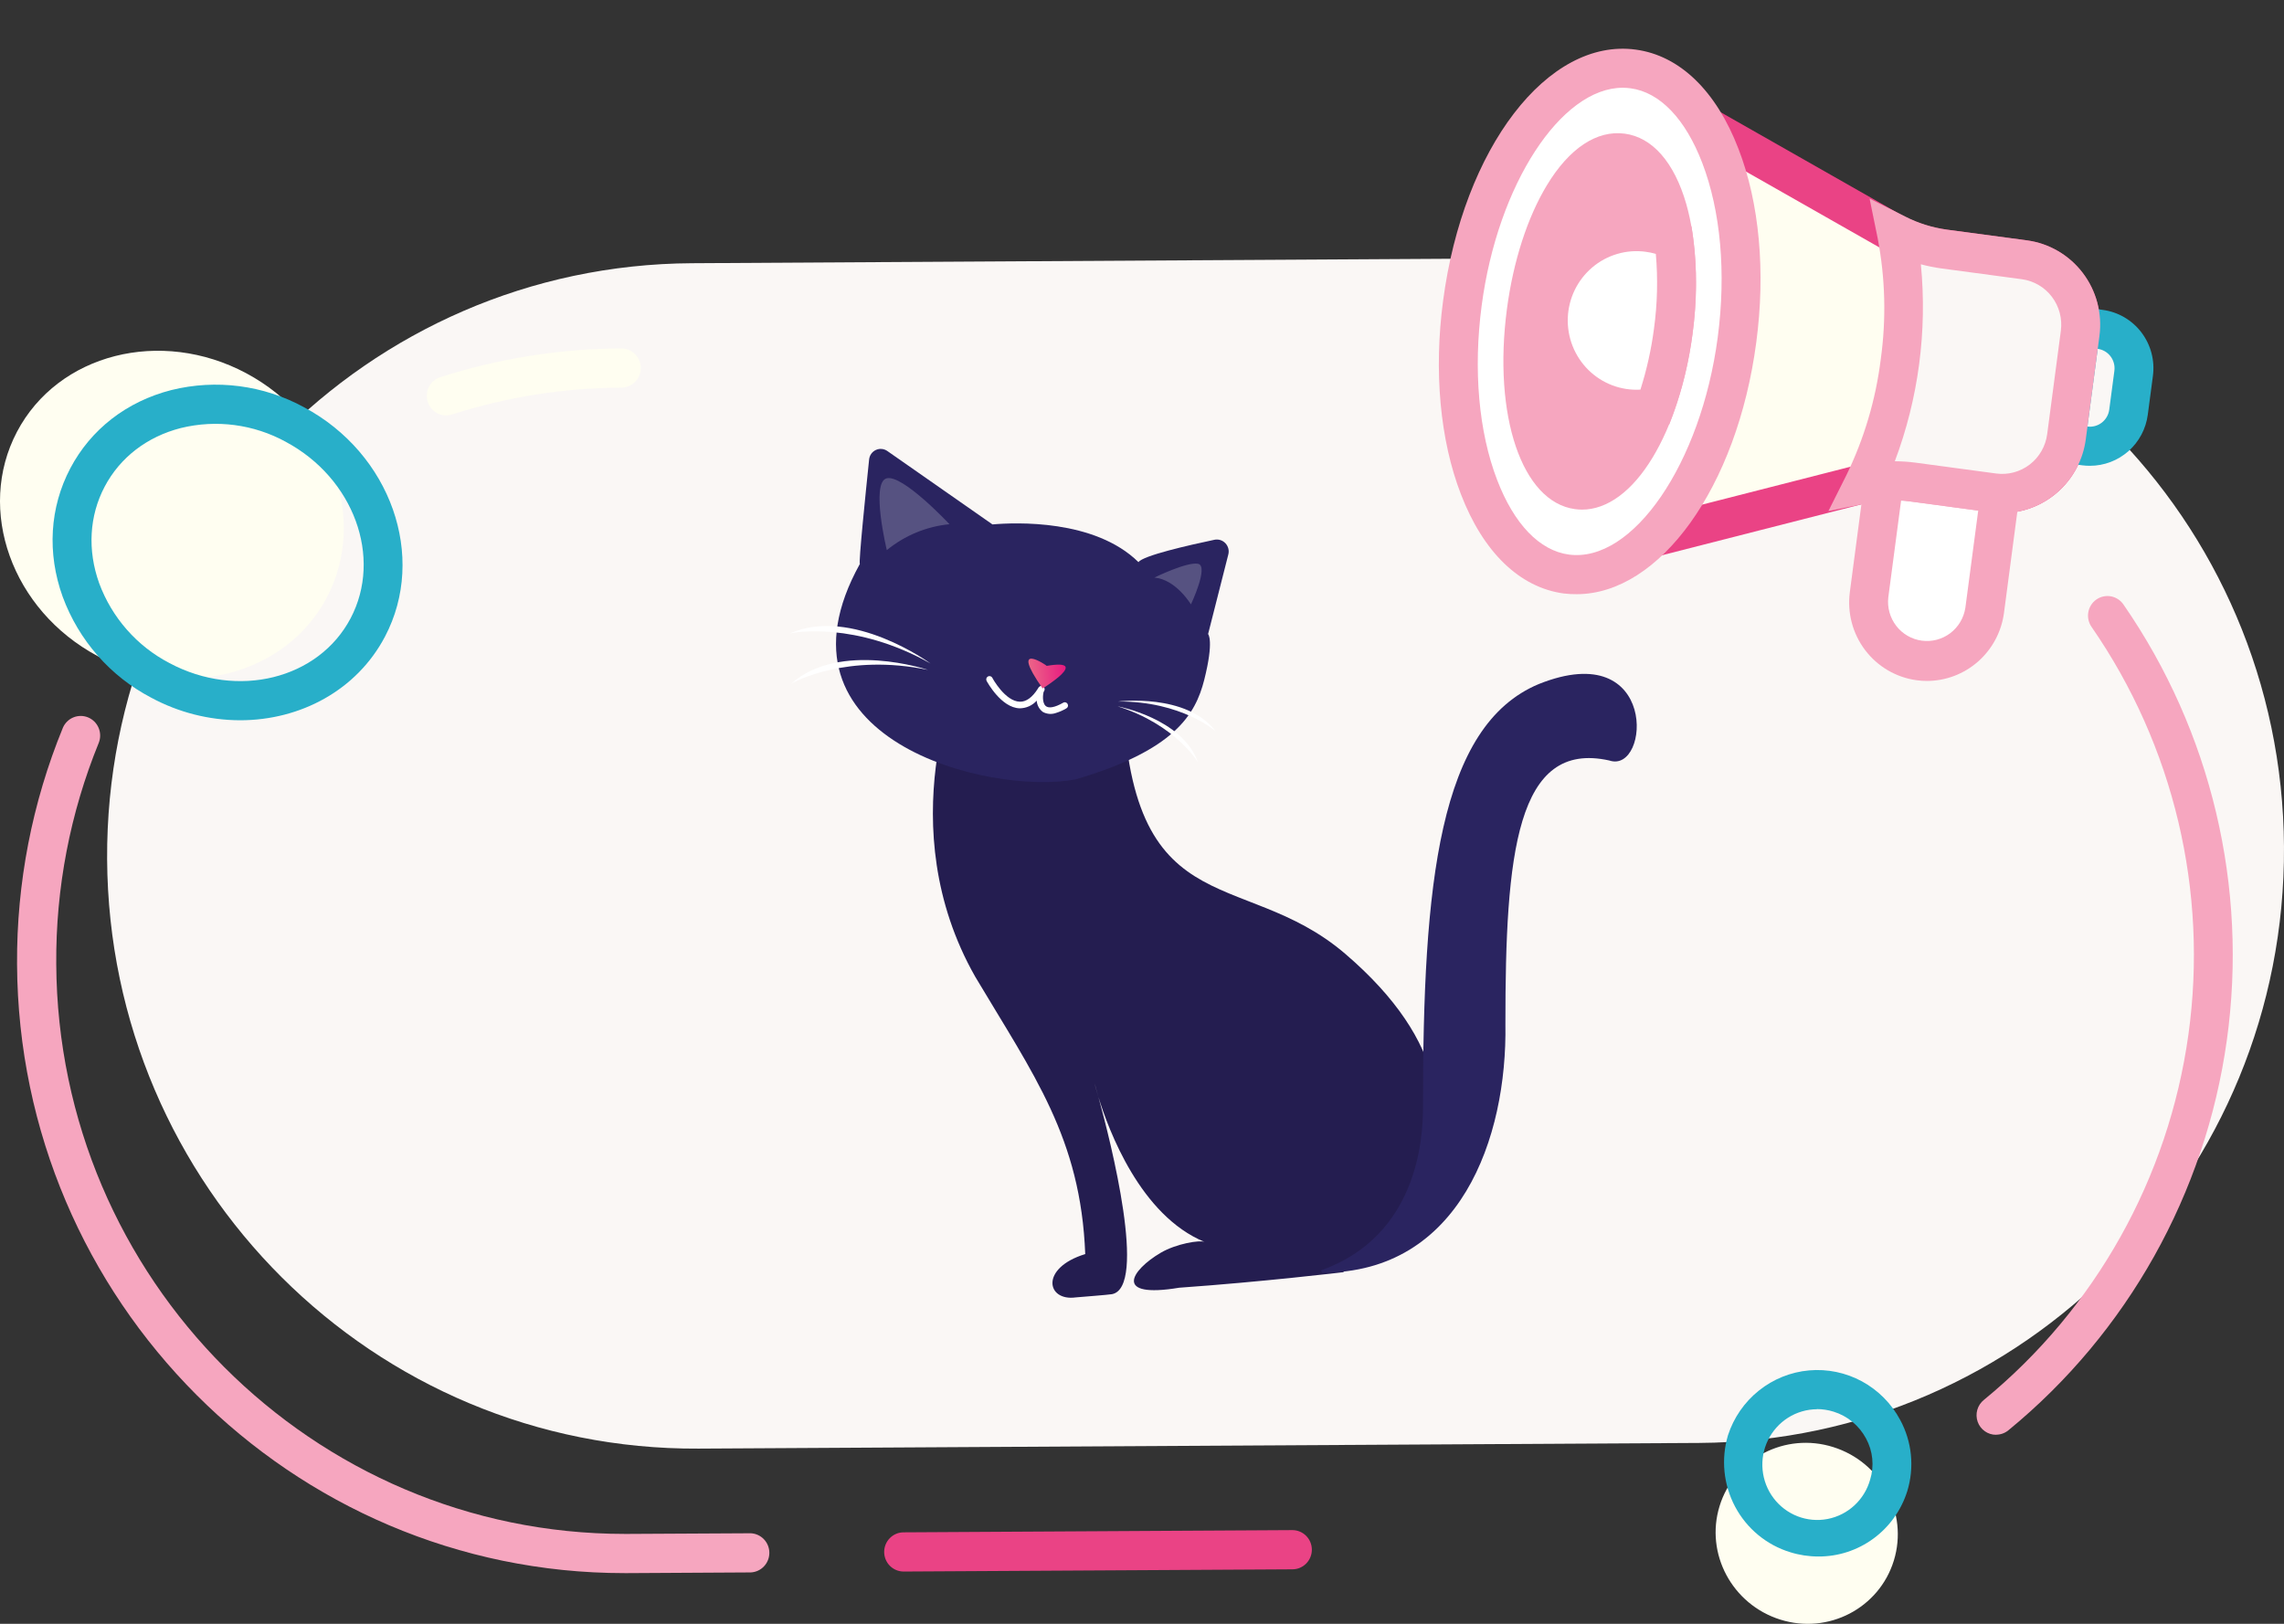 <svg width="225" height="160" viewBox="0 0 225 160" fill="none" xmlns="http://www.w3.org/2000/svg">
<rect x="0" y="0" width="225" height="160" fill="#333333" stroke="none"/>
<g clip-path="url(#clip0_18_1128)">
<path d="M68.177 25.936L166.733 25.358C198.736 25.177 224.816 51.178 224.999 83.433C225.179 115.696 199.39 141.992 167.393 142.179L68.818 142.738C36.824 142.92 10.741 116.918 10.552 84.661C10.379 52.4 36.17 26.102 68.177 25.936Z" fill="#FAF7F5"/>
<path d="M169.397 148.404C167.956 153.091 170.637 158.091 175.373 159.585C180.108 161.078 185.126 158.46 186.567 153.763C188.008 149.066 185.328 144.076 180.592 142.586C175.856 141.095 170.839 143.711 169.397 148.404Z" fill="#FFFEF1"/>
<path d="M179.13 153.369C181.08 153.379 182.983 152.758 184.558 151.6C186.134 150.441 187.301 148.804 187.888 146.929C188.243 145.771 188.364 144.553 188.244 143.347C188.124 142.141 187.765 140.971 187.188 139.908C186.329 138.299 185.02 136.98 183.425 136.113C181.829 135.247 180.017 134.871 178.212 135.032C176.407 135.193 174.688 135.885 173.269 137.021C171.849 138.157 170.791 139.687 170.226 141.423C169.527 143.771 169.781 146.303 170.93 148.463C172.08 150.624 174.032 152.236 176.359 152.947C177.256 153.228 178.191 153.37 179.13 153.369ZM178.99 138.845C179.543 138.846 180.093 138.93 180.621 139.095C181.993 139.516 183.145 140.466 183.825 141.739C184.16 142.354 184.368 143.03 184.438 143.728C184.507 144.426 184.436 145.131 184.228 145.801C183.954 146.776 183.416 147.655 182.674 148.339C181.932 149.023 181.016 149.486 180.028 149.674C179.04 149.863 178.02 149.77 177.081 149.407C176.143 149.043 175.323 148.423 174.715 147.616C174.106 146.81 173.733 145.848 173.636 144.839C173.539 143.83 173.723 142.814 174.167 141.904C174.611 140.995 175.297 140.228 176.149 139.69C177.001 139.152 177.985 138.864 178.99 138.858V138.845Z" fill="#28AFC9"/>
<path d="M24.263 36.779C15.833 32.273 5.72 34.854 1.672 42.547C-2.375 50.241 1.176 60.134 9.606 64.64C18.036 69.146 28.149 66.558 32.197 58.871C36.244 51.184 32.693 41.288 24.263 36.779Z" fill="#FFFEF1"/>
<path d="M23.65 70.971C29.588 70.971 35.145 68.015 37.925 62.728C42.075 54.837 38.498 44.697 29.954 40.129C25.956 37.945 21.294 37.341 16.878 38.435C12.486 39.557 8.95 42.297 6.923 46.15C4.896 50.003 4.626 54.494 6.17 58.787C7.75 63.085 10.861 66.636 14.897 68.746C17.59 70.199 20.596 70.963 23.65 70.971ZM28.156 43.538C34.838 47.113 37.702 54.909 34.541 60.918C31.379 66.927 23.383 68.909 16.692 65.334C13.496 63.671 11.029 60.868 9.771 57.472C8.603 54.216 8.792 50.834 10.307 47.957C11.823 45.079 14.488 43.026 17.817 42.176C21.312 41.32 24.999 41.805 28.159 43.538H28.156Z" fill="#28AFC9"/>
<path d="M191.527 24.539L199.427 25.602C200.258 25.713 201.059 25.989 201.785 26.412C202.51 26.836 203.146 27.4 203.655 28.071C204.165 28.743 204.538 29.509 204.754 30.326C204.969 31.143 205.024 31.994 204.913 32.832L203.562 43.038C203.451 43.876 203.178 44.684 202.757 45.415C202.337 46.147 201.778 46.787 201.112 47.301C200.446 47.815 199.686 48.191 198.876 48.408C198.066 48.626 197.221 48.681 196.39 48.569L188.49 47.506C186.606 47.255 184.691 47.367 182.849 47.838L155.65 54.781L161.722 8.846L186.165 22.73C187.822 23.672 189.642 24.286 191.527 24.539Z" fill="#FFFEF1"/>
<path d="M153.375 57.353L183.317 49.71C184.926 49.298 186.599 49.2 188.245 49.422L196.145 50.485C198.326 50.774 200.531 50.18 202.279 48.833C204.026 47.486 205.173 45.495 205.467 43.297L206.816 33.089C207.103 30.89 206.514 28.666 205.178 26.904C203.841 25.142 201.867 23.986 199.687 23.689L191.784 22.63C190.14 22.415 188.551 21.885 187.104 21.068L160.193 5.762L153.375 57.353ZM186.512 45.444C185.118 45.443 183.729 45.619 182.378 45.966L157.919 52.216L163.243 11.928L185.226 24.427C187.095 25.492 189.15 26.186 191.279 26.47L199.179 27.514C200.353 27.674 201.416 28.297 202.136 29.246C202.856 30.194 203.173 31.392 203.019 32.576L201.671 42.785C201.513 43.969 200.895 45.042 199.954 45.767C199.013 46.493 197.825 46.813 196.65 46.657L188.75 45.594C188.008 45.495 187.261 45.444 186.512 45.444Z" fill="#EA4385"/>
<path d="M205.003 32.185L206.899 32.439C207.398 32.506 207.879 32.671 208.315 32.925C208.75 33.18 209.131 33.518 209.437 33.921C209.743 34.324 209.967 34.784 210.096 35.275C210.225 35.765 210.258 36.276 210.191 36.779L209.686 40.623C209.549 41.637 209.019 42.555 208.212 43.175C207.405 43.796 206.387 44.068 205.381 43.932L203.484 43.679L205.003 32.185Z" fill="#FAF7F5"/>
<path d="M205.891 45.897C207.282 45.895 208.625 45.384 209.671 44.459C210.717 43.535 211.396 42.26 211.581 40.87L212.086 37.042C212.186 36.288 212.138 35.522 211.944 34.786C211.75 34.051 211.414 33.362 210.956 32.758C210.498 32.154 209.926 31.647 209.273 31.265C208.621 30.884 207.9 30.636 207.152 30.536L203.356 30.026L201.332 45.338L205.128 45.85C205.381 45.883 205.636 45.899 205.891 45.897ZM206.647 34.373C206.896 34.407 207.136 34.489 207.354 34.616C207.571 34.743 207.762 34.913 207.914 35.114C208.067 35.315 208.178 35.545 208.243 35.79C208.307 36.035 208.323 36.29 208.29 36.542L207.784 40.37C207.716 40.876 207.451 41.335 207.048 41.646C206.645 41.957 206.137 42.094 205.634 42.029L206.647 34.373Z" fill="#28AFC9"/>
<path d="M197.031 48.653L195.513 60.137C195.413 60.892 195.166 61.62 194.787 62.279C194.408 62.937 193.904 63.514 193.303 63.977C192.703 64.439 192.018 64.778 191.288 64.973C190.558 65.168 189.796 65.216 189.048 65.115C188.3 65.014 187.579 64.766 186.926 64.385C186.273 64.003 185.701 63.496 185.243 62.891C184.784 62.287 184.449 61.597 184.255 60.862C184.061 60.127 184.013 59.36 184.114 58.606L185.638 47.122L197.031 48.653Z" fill="white"/>
<path d="M189.822 67.096C191.678 67.094 193.47 66.413 194.866 65.181C196.262 63.949 197.168 62.248 197.415 60.393L199.182 46.994L183.995 44.954L182.229 58.353C181.963 60.383 182.507 62.437 183.741 64.063C184.975 65.689 186.799 66.755 188.812 67.027C189.146 67.073 189.484 67.096 189.822 67.096ZM194.877 50.31L193.612 59.878C193.462 60.879 192.928 61.78 192.125 62.388C191.322 62.995 190.315 63.261 189.32 63.127C188.324 62.994 187.421 62.472 186.804 61.674C186.187 60.875 185.905 59.865 186.019 58.859L187.284 49.291L194.877 50.31Z" fill="#F6A6BF"/>
<path d="M187.157 35.638C187.748 31.461 187.643 27.213 186.847 23.07C188.316 23.818 189.897 24.314 191.527 24.539L199.427 25.601C200.258 25.713 201.059 25.989 201.785 26.412C202.51 26.836 203.146 27.4 203.655 28.071C204.165 28.743 204.538 29.509 204.754 30.326C204.969 31.143 205.024 31.994 204.913 32.832L203.562 43.038C203.451 43.876 203.178 44.684 202.757 45.415C202.337 46.147 201.778 46.787 201.112 47.301C200.446 47.815 199.686 48.191 198.876 48.408C198.066 48.626 197.221 48.68 196.39 48.569L188.49 47.506C186.854 47.294 185.194 47.354 183.578 47.684C185.425 43.897 186.635 39.826 187.157 35.638Z" fill="#FAF7F5"/>
<path d="M197.257 50.559C199.266 50.555 201.206 49.816 202.716 48.48C204.227 47.145 205.206 45.302 205.473 43.294L206.821 33.085C207.109 30.887 206.52 28.663 205.183 26.901C203.847 25.139 201.873 23.983 199.693 23.686L191.79 22.627C190.365 22.429 188.983 21.995 187.699 21.342L184.175 19.571L184.969 23.461C185.724 27.391 185.829 31.421 185.278 35.385C184.785 39.357 183.641 43.218 181.894 46.813L180.118 50.359L183.98 49.578C185.388 49.289 186.834 49.236 188.26 49.422L196.163 50.484C196.526 50.533 196.891 50.558 197.257 50.559ZM189.227 26.042C189.902 26.223 190.587 26.361 191.279 26.454L199.179 27.514C200.353 27.674 201.416 28.297 202.136 29.245C202.855 30.194 203.173 31.392 203.019 32.576L201.67 42.785C201.513 43.969 200.896 45.042 199.955 45.768C199.013 46.494 197.825 46.814 196.65 46.657L188.75 45.594C188.057 45.501 187.359 45.453 186.661 45.45C188.988 39.267 189.866 32.624 189.227 26.042Z" fill="#F6A6BF"/>
<path d="M144.062 29.848C142.245 43.598 146.829 55.544 154.289 56.547C161.749 57.55 169.286 47.225 171.103 33.483C172.919 19.74 168.338 7.787 160.875 6.784C153.412 5.781 145.878 16.109 144.062 29.848Z" fill="white"/>
<path d="M155.318 58.547C163.497 58.547 171.125 48.028 173.012 33.739C173.942 26.776 173.322 19.989 171.264 14.677C169.067 8.946 165.469 5.468 161.13 4.887C152.47 3.718 144.152 14.574 142.165 29.608C141.235 36.57 141.855 43.357 143.913 48.688C146.111 54.416 149.709 57.893 154.045 58.478C154.467 58.529 154.893 58.551 155.318 58.547ZM159.859 8.646C160.115 8.647 160.371 8.665 160.624 8.699C163.513 9.087 166.023 11.699 167.691 16.052C169.51 20.799 170.052 26.898 169.216 33.239C167.57 45.688 160.848 55.484 154.553 54.644C151.664 54.256 149.154 51.644 147.484 47.288C145.664 42.541 145.125 36.441 145.962 30.101C147.539 18.155 153.787 8.646 159.859 8.646Z" fill="#F6A6BF"/>
<path d="M150.34 30.692C149.128 39.854 151.391 47.716 155.395 48.253C159.399 48.791 163.624 41.801 164.836 32.629C166.047 23.458 163.782 15.605 159.781 15.068C155.779 14.53 151.546 21.53 150.34 30.692Z" fill="#F6A6BF"/>
<path d="M155.843 50.216C158.322 50.216 160.783 48.422 162.798 45.088C164.716 41.916 166.114 37.588 166.734 32.901C167.354 28.214 167.13 23.661 166.114 20.089C164.933 15.993 162.779 13.527 160.042 13.168C157.306 12.809 154.591 14.605 152.39 18.246C150.469 21.417 149.074 25.745 148.451 30.433C147.057 40.982 149.939 49.463 155.152 50.166C155.381 50.197 155.612 50.214 155.843 50.216ZM159.351 16.98C159.41 16.977 159.469 16.977 159.528 16.98C160.616 17.127 161.728 18.724 162.426 21.152C163.309 24.217 163.489 28.201 162.937 32.373C162.386 36.545 161.177 40.341 159.528 43.066C158.223 45.225 156.739 46.475 155.651 46.328C153.481 46.035 151.055 39.891 152.242 30.936C152.793 26.764 154.005 22.964 155.651 20.239C156.884 18.211 158.285 16.98 159.351 16.98Z" fill="#F6A6BF"/>
<path d="M152.607 30.42C152.785 29.058 153.279 27.758 154.048 26.624C154.817 25.49 155.841 24.555 157.035 23.894C158.23 23.233 159.562 22.865 160.923 22.82C162.285 22.774 163.638 23.053 164.873 23.633C165.256 26.623 165.239 29.652 164.824 32.639C164.496 35.198 163.888 37.714 163.011 40.138C161.65 40.432 160.24 40.391 158.898 40.02C157.556 39.648 156.323 38.957 155.301 38.004C154.28 37.051 153.501 35.865 153.03 34.545C152.559 33.225 152.409 31.81 152.594 30.42H152.607Z" fill="white"/>
<path d="M161.188 42.266C161.938 42.265 162.686 42.185 163.419 42.026L164.448 41.807L164.817 40.813C165.746 38.254 166.388 35.598 166.732 32.895C167.171 29.735 167.188 26.529 166.782 23.364L166.636 22.324L165.691 21.874C164.182 21.169 162.53 20.831 160.868 20.887C159.205 20.944 157.58 21.394 156.122 22.201C154.664 23.008 153.414 24.149 152.474 25.532C151.534 26.915 150.929 28.502 150.709 30.164C150.337 32.976 151.088 35.821 152.796 38.075C154.504 40.329 157.029 41.807 159.818 42.185C160.272 42.243 160.73 42.27 161.188 42.266ZM161.6 38.392C160.658 38.446 159.715 38.301 158.831 37.967C157.948 37.632 157.144 37.115 156.47 36.449C155.797 35.782 155.269 34.981 154.92 34.097C154.572 33.213 154.41 32.265 154.446 31.314C154.482 30.364 154.715 29.431 155.129 28.576C155.544 27.722 156.131 26.964 156.853 26.351C157.575 25.738 158.416 25.285 159.322 25.019C160.228 24.753 161.179 24.681 162.114 24.808C162.454 24.852 162.79 24.923 163.118 25.02C163.332 27.475 163.271 29.945 162.936 32.386C162.67 34.424 162.223 36.434 161.6 38.392Z" fill="#F6A6BF"/>
<path d="M89.016 154.85L127.317 154.632C127.825 154.632 128.312 154.428 128.671 154.066C129.031 153.704 129.232 153.213 129.232 152.7C129.232 152.188 129.031 151.697 128.671 151.335C128.312 150.973 127.825 150.769 127.317 150.769L89.016 150.988C88.508 150.988 88.021 151.191 87.662 151.554C87.303 151.916 87.101 152.407 87.101 152.919C87.101 153.431 87.303 153.922 87.662 154.285C88.021 154.647 88.508 154.85 89.016 154.85Z" fill="#EA4385"/>
<path d="M196.637 141.367C197.077 141.367 197.504 141.215 197.846 140.936C209.575 131.323 217.263 117.593 219.368 102.502C221.472 87.411 217.837 72.076 209.192 59.575C209.049 59.363 208.867 59.182 208.654 59.043C208.442 58.903 208.204 58.807 207.954 58.761C207.705 58.715 207.449 58.719 207.201 58.773C206.953 58.827 206.718 58.931 206.511 59.077C206.303 59.224 206.126 59.41 205.99 59.627C205.854 59.843 205.762 60.084 205.72 60.336C205.677 60.588 205.685 60.846 205.742 61.095C205.799 61.344 205.904 61.579 206.052 61.787C214.146 73.487 217.55 87.841 215.58 101.966C213.611 116.091 206.414 128.943 195.434 137.939C195.122 138.189 194.896 138.531 194.786 138.917C194.676 139.303 194.689 139.714 194.822 140.093C194.955 140.471 195.202 140.798 195.529 141.028C195.855 141.259 196.245 141.38 196.643 141.376L196.637 141.367Z" fill="#F6A6BF"/>
<path d="M43.934 40.935C44.132 40.935 44.329 40.905 44.517 40.844C49.916 39.113 55.544 38.22 61.21 38.195C61.718 38.195 62.205 37.991 62.564 37.629C62.923 37.267 63.125 36.776 63.125 36.263C63.125 35.751 62.923 35.26 62.564 34.898C62.205 34.536 61.718 34.332 61.21 34.332C55.157 34.361 49.145 35.316 43.377 37.163C42.943 37.302 42.572 37.593 42.331 37.982C42.09 38.371 41.994 38.835 42.062 39.289C42.129 39.743 42.354 40.158 42.697 40.46C43.041 40.761 43.479 40.93 43.934 40.935Z" fill="#FFFEF1"/>
<path d="M61.523 155.007H61.864L73.951 154.938C74.445 154.918 74.912 154.706 75.255 154.346C75.598 153.986 75.789 153.507 75.789 153.008C75.789 152.51 75.598 152.03 75.255 151.67C74.912 151.311 74.445 151.099 73.951 151.079L61.864 151.144H61.554C30.809 151.144 5.714 126.018 5.541 94.985C5.486 87.509 6.912 80.097 9.734 73.183C9.918 72.711 9.911 72.185 9.714 71.719C9.517 71.252 9.145 70.883 8.68 70.69C8.215 70.497 7.693 70.496 7.228 70.688C6.762 70.88 6.39 71.249 6.192 71.715C3.168 79.095 1.634 87.009 1.679 94.994C1.853 128.161 28.68 155.007 61.523 155.007Z" fill="#F6A6BF"/>
<path fill-rule="evenodd" clip-rule="evenodd" d="M110.541 66.211L110.552 66.329C110.561 66.31 110.565 66.289 110.563 66.268C110.561 66.248 110.554 66.228 110.541 66.211Z" fill="#241D50"/>
<path fill-rule="evenodd" clip-rule="evenodd" d="M110.557 66.347C110.04 67.304 94.631 66.098 94.631 66.098C94.631 66.098 87.619 81.381 96.072 96.242C101.817 105.904 106.468 112.124 106.908 123.57C102.416 124.946 103.098 128.242 105.978 127.838C106.52 127.788 109.166 127.588 109.536 127.521C113.039 126.875 109.44 112.55 108.203 108.082C107.951 107.258 107.832 106.756 107.832 106.756C107.832 106.756 107.975 107.249 108.203 108.082C109.208 111.36 112.341 119.778 118.667 122.373C118.196 122.165 115.869 122.543 114.339 123.444C111.438 125.15 109.606 127.974 116.163 126.885C124.403 126.305 132.303 125.358 132.303 125.358C132.303 125.358 153.014 111.552 132.521 93.984C122.156 85.099 110.718 91.732 110.557 66.347Z" fill="#241D50"/>
<path fill-rule="evenodd" clip-rule="evenodd" d="M108.22 108.094C107.993 107.261 107.85 106.767 107.85 106.767C107.85 106.767 107.968 107.27 108.22 108.094Z" fill="#241D50"/>
<path d="M151.595 67.399C141.743 71.509 140.169 87.027 140.181 109.138C140.181 112.268 139.608 121.786 130.13 125.181C130.172 125.257 130.21 125.33 130.249 125.406C143.825 125.41 148.486 112.147 148.3 100.916C148.292 84.166 149.372 72.892 158.538 74.935C162.569 76.301 163.417 62.674 151.595 67.399Z" fill="#2A2460"/>
<path fill-rule="evenodd" clip-rule="evenodd" d="M119.64 53.185C117.054 53.73 112.582 54.751 112.153 55.39C107.84 51.142 100.009 51.476 97.768 51.673L87.414 44.441C87.251 44.326 87.06 44.256 86.862 44.238C86.664 44.219 86.464 44.254 86.283 44.338C86.101 44.421 85.945 44.551 85.828 44.714C85.712 44.877 85.64 45.069 85.619 45.269C85.265 48.673 84.579 55.387 84.704 55.573C75.113 72.869 97.46 78.393 105.928 76.803C115.732 73.945 117.762 70.386 118.625 67.011C119.618 63.094 119.012 62.475 119.012 62.475L121.001 54.641C121.052 54.448 121.053 54.244 121.004 54.05C120.954 53.856 120.857 53.678 120.721 53.532C120.585 53.386 120.414 53.278 120.225 53.217C120.036 53.157 119.835 53.145 119.64 53.185Z" fill="#2A2460"/>
<path d="M104.73 69.245C103.898 69.721 103.283 69.826 102.998 69.55C102.652 69.219 102.734 68.409 102.815 68.163L102.86 68.092C102.897 68.032 102.913 67.962 102.907 67.893C102.901 67.823 102.872 67.758 102.825 67.706C102.78 67.651 102.718 67.612 102.649 67.597C102.58 67.581 102.508 67.59 102.444 67.621C102.356 67.672 102.288 67.751 102.25 67.846C101.698 68.723 101.083 69.159 100.472 69.143C99.02 69.117 97.759 66.817 97.756 66.786C97.736 66.748 97.709 66.716 97.677 66.689C97.644 66.662 97.606 66.642 97.566 66.63C97.526 66.618 97.484 66.614 97.442 66.618C97.4 66.623 97.36 66.635 97.323 66.656C97.285 66.676 97.253 66.703 97.227 66.736C97.2 66.769 97.18 66.807 97.168 66.847C97.156 66.888 97.152 66.931 97.156 66.973C97.161 67.015 97.173 67.056 97.193 67.093C97.251 67.202 98.635 69.742 100.443 69.793C100.76 69.792 101.074 69.725 101.364 69.596C101.654 69.466 101.914 69.276 102.128 69.039C102.142 69.261 102.205 69.476 102.312 69.67C102.419 69.864 102.568 70.031 102.747 70.16C102.945 70.265 103.162 70.327 103.385 70.342C103.608 70.356 103.831 70.324 104.041 70.246C104.392 70.138 104.729 69.988 105.046 69.801C105.083 69.781 105.116 69.754 105.143 69.721C105.169 69.688 105.189 69.649 105.2 69.609C105.212 69.568 105.215 69.525 105.21 69.482C105.205 69.44 105.192 69.4 105.171 69.363C105.15 69.325 105.122 69.292 105.089 69.265C105.055 69.239 105.017 69.22 104.975 69.209C104.934 69.197 104.891 69.195 104.849 69.201C104.807 69.207 104.767 69.222 104.73 69.245Z" fill="white"/>
<path fill-rule="evenodd" clip-rule="evenodd" d="M103.113 65.611C103.175 65.605 99.314 62.987 102.708 67.838C102.708 67.838 107.547 64.858 103.113 65.611Z" fill="url(#paint0_linear_18_1128)"/>
<path fill-rule="evenodd" clip-rule="evenodd" d="M77.817 62.421C78.211 62.305 84.264 61.207 91.668 65.378C91.668 65.378 83.893 59.697 77.817 62.421Z" fill="white"/>
<path fill-rule="evenodd" clip-rule="evenodd" d="M77.936 67.377C78.263 67.153 83.488 64.361 91.416 66.007C91.416 66.007 82.725 63.088 77.936 67.377Z" fill="white"/>
<path fill-rule="evenodd" clip-rule="evenodd" d="M110.153 69.123C116.393 69.077 119.815 72.075 119.767 72.076C116.919 68.263 110.153 69.123 110.153 69.123Z" fill="white"/>
<path fill-rule="evenodd" clip-rule="evenodd" d="M110.098 69.599C115.798 71.379 118.061 75.144 118.019 75.132C116.505 70.778 110.098 69.599 110.098 69.599Z" fill="white"/>
<path opacity="0.21" fill-rule="evenodd" clip-rule="evenodd" d="M87.331 47.135C85.763 47.584 87.361 54.207 87.361 54.207C89.125 52.762 91.272 51.874 93.534 51.653C93.534 51.653 88.895 46.689 87.331 47.135Z" fill="white"/>
<path opacity="0.21" fill-rule="evenodd" clip-rule="evenodd" d="M118.018 55.553C116.921 55.337 113.718 56.912 113.718 56.912C115.847 57.089 117.32 59.554 117.32 59.554C117.32 59.554 119.117 55.763 118.018 55.553Z" fill="white"/>
</g>
<defs>
<linearGradient id="paint0_linear_18_1128" x1="101.421" y1="66.435" x2="105.013" y2="66.109" gradientUnits="userSpaceOnUse">
<stop stop-color="#EC6588"/>
<stop offset="1" stop-color="#E71A80"/>
</linearGradient>
<clipPath id="clip0_18_1128">
<rect width="225" height="160" fill="white" transform="matrix(-1 0 0 1 225 0)"/>
</clipPath>
</defs>
</svg>
